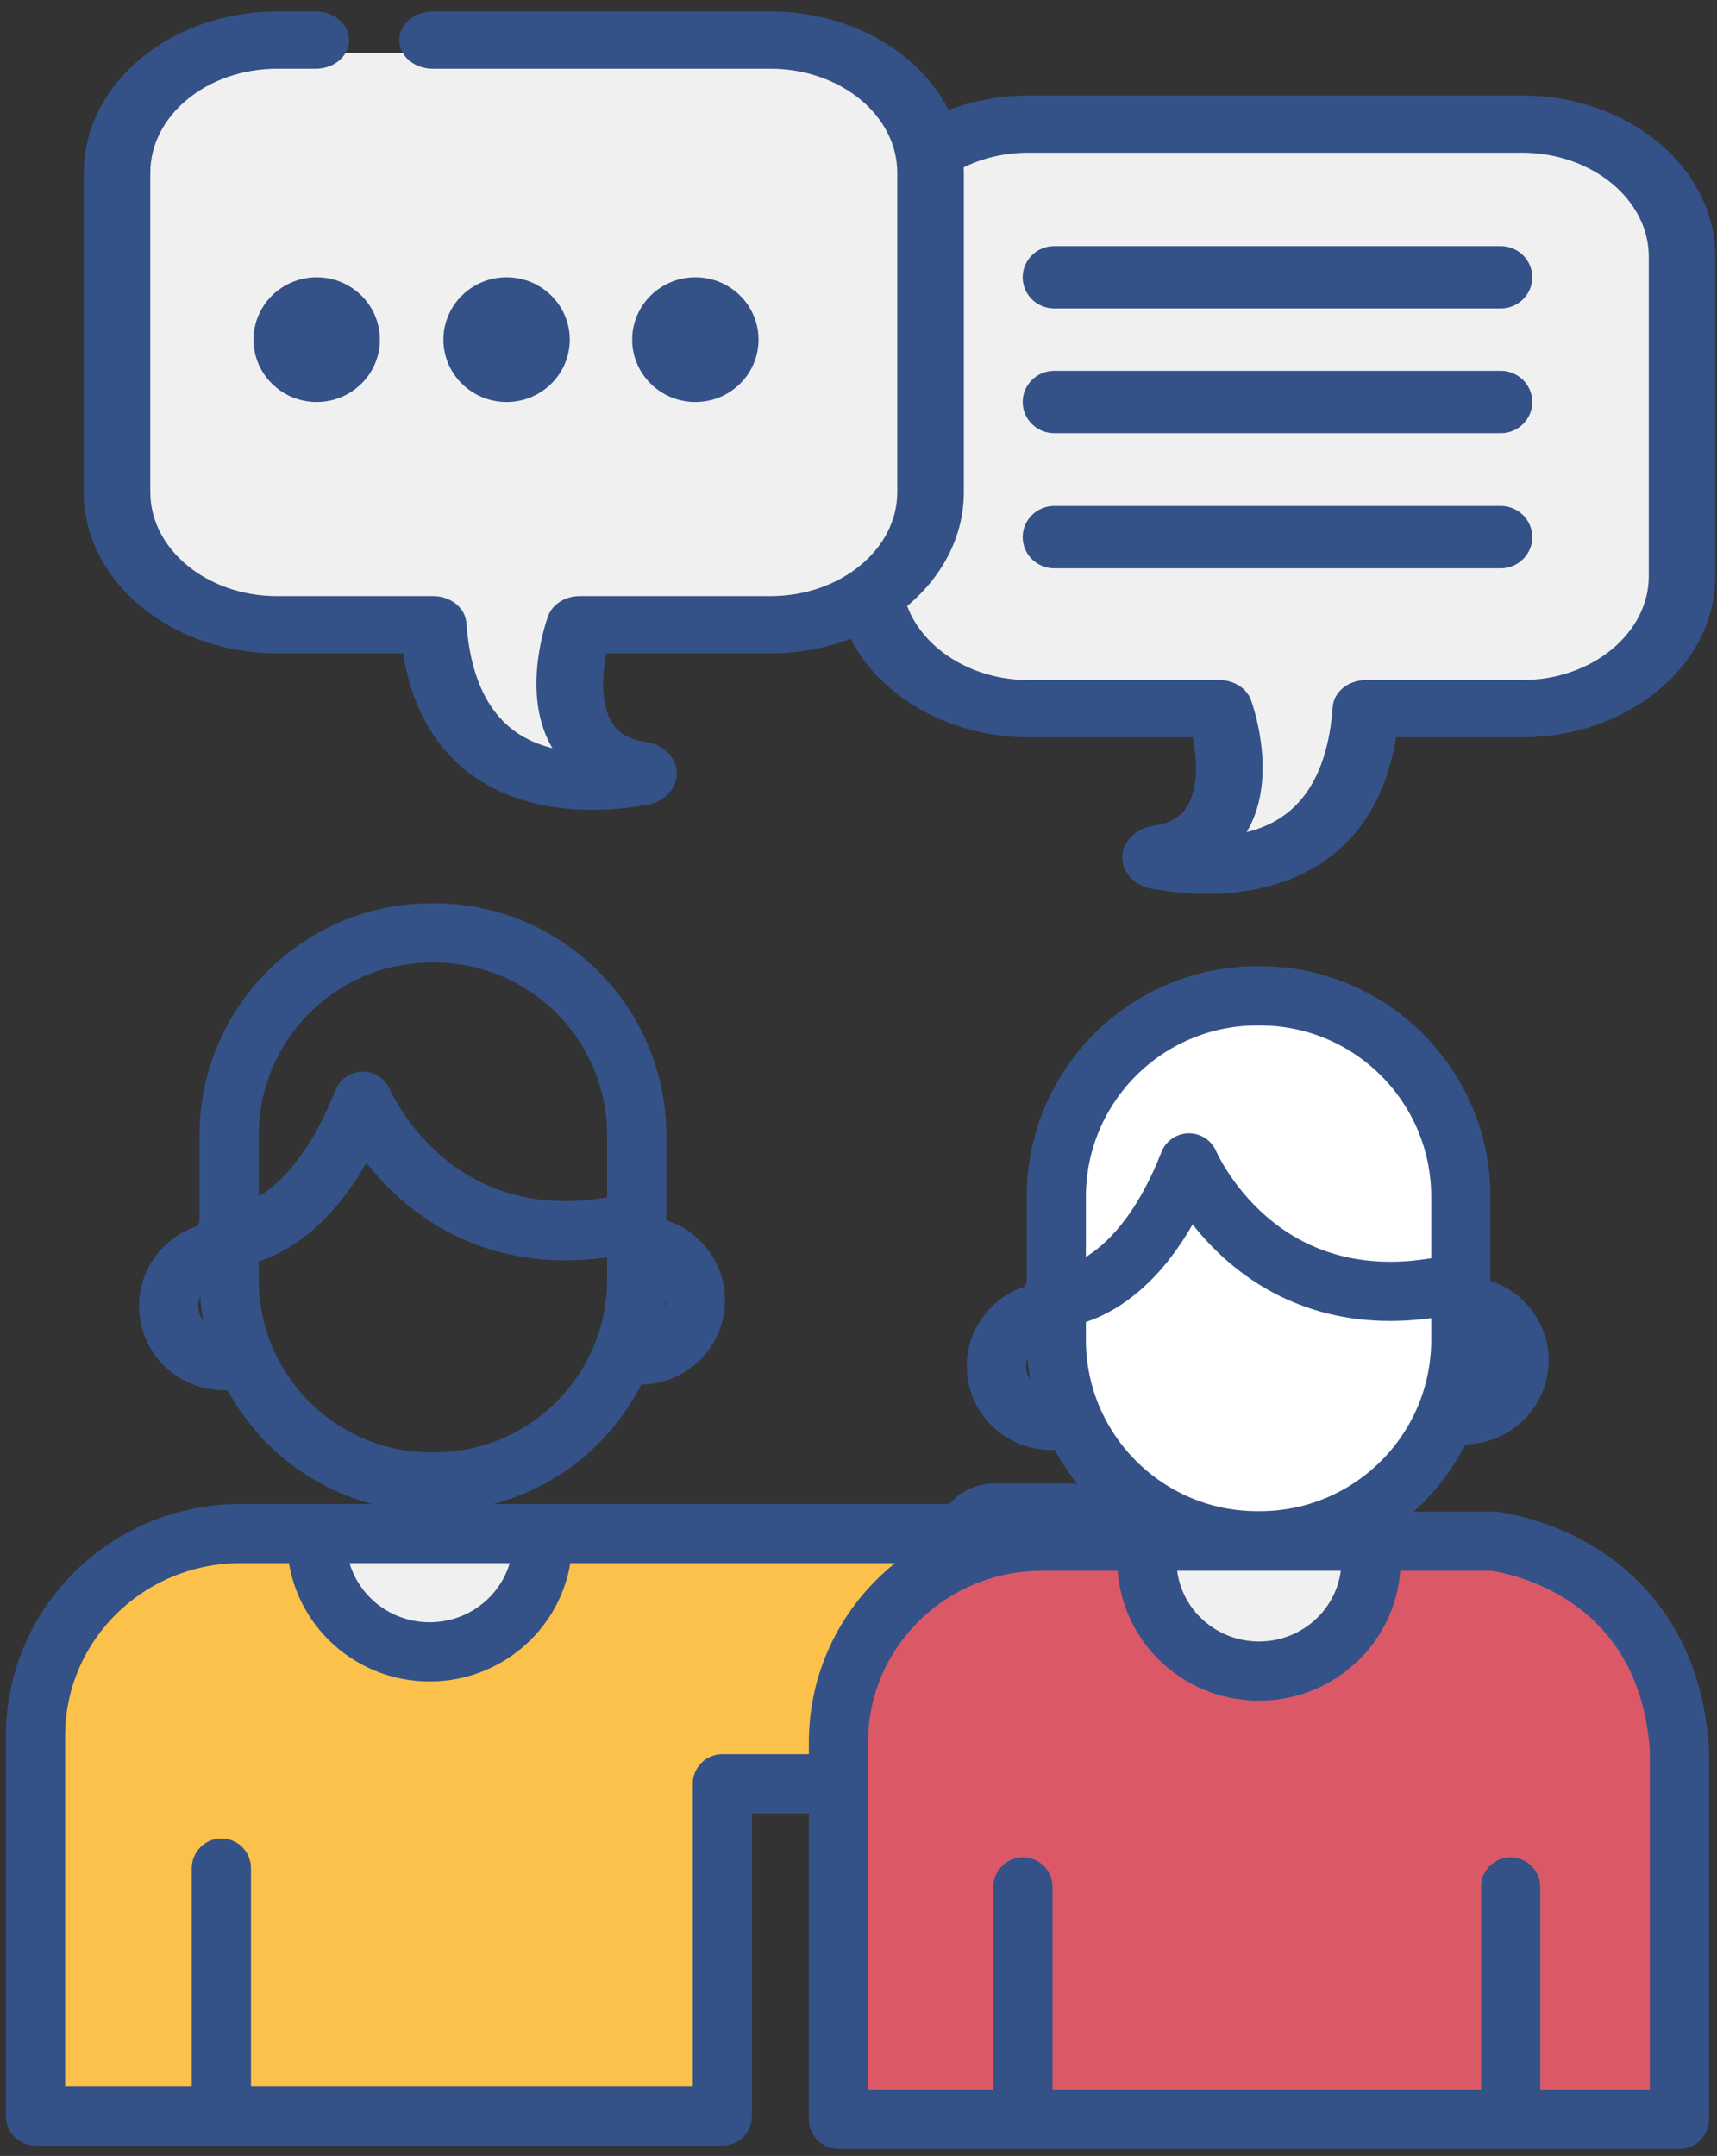 <?xml version="1.0" encoding="UTF-8"?>
<svg width="145px" height="182px" viewBox="0 0 145 182" version="1.1" xmlns="http://www.w3.org/2000/svg" xmlns:xlink="http://www.w3.org/1999/xlink">
    <rect x="0" y="0" width="145" height="182" fill="#333333" stroke="none"/>
    <!-- Generator: sketchtool 52.5 (67469) - http://www.bohemiancoding.com/sketch -->
    <title>AB6D5C33-DC4C-4B92-9529-A4F3E94335AB</title>
    <desc>Created with sketchtool.</desc>
    <g id="Our-Services" stroke="none" stroke-width="1" fill="none" fill-rule="evenodd">
        <g id="1.0-CG_Marketing-Web_Why-join" transform="translate(-230, -3280)">
            <g id="Group-19" transform="translate(214, 3281)">
                <rect id="Rectangle" fill-rule="nonzero" x="0" y="0" width="180" height="180"></rect>
                <g id="Group-64" transform="translate(19, 0)">
                    <path d="M15.914,113.863 C13.334,113.863 11.243,111.799 11.243,109.254 C11.243,106.708 13.334,104.644 15.914,104.644" id="Stroke-1" stroke="#345287" stroke-width="5" stroke-linecap="round" stroke-linejoin="round"></path>
                    <path d="M51.052,113.383 C53.632,113.383 55.723,111.319 55.723,108.773 C55.723,106.227 53.632,104.164 51.052,104.164" id="Stroke-3" stroke="#345287" stroke-width="5" stroke-linecap="round" stroke-linejoin="round"></path>
                    <path d="M33.674,124.107 L33.445,124.107 C24.004,124.107 16.349,116.453 16.349,107.012 L16.349,94.852 C16.349,85.41 24.004,77.756 33.445,77.756 L33.674,77.756 C43.116,77.756 50.769,85.41 50.769,94.852 L50.769,107.012 C50.769,116.453 43.116,124.107 33.674,124.107 Z" id="Stroke-5" stroke="#345287" stroke-width="5" stroke-linecap="round" stroke-linejoin="round"></path>
                    <path d="M15.96,103.492 C15.96,103.492 22.967,103.876 27.638,91.968 C27.638,91.968 33.477,105.796 49.827,102.34" id="Stroke-7" stroke="#345287" stroke-width="5" stroke-linecap="round" stroke-linejoin="round"></path>
                    <path d="M18.013,130.363 L22.542,130.363 L32.809,139.983 L45.643,130.363 L81.279,130.363 L81.668,151.489 L58.701,151.489 L58.701,179.529 L0.7,179.529 L0.7,147.447 C0.7,138.011 8.451,130.363 18.013,130.363" id="Fill-9" fill="#FCC14A"></path>
                    <path d="M43.096,129.845 C43.096,135.042 38.826,139.256 33.56,139.256 C28.292,139.256 24.023,135.042 24.023,129.845" id="Fill-11" fill="#F0F0F0"></path>
                    <path d="M42.82,129.035 C42.82,134.233 38.55,138.446 33.283,138.446 C28.016,138.446 23.746,134.233 23.746,129.035" id="Stroke-13" stroke="#345287" stroke-width="5" stroke-linecap="round" stroke-linejoin="round"></path>
                    <path d="M17.314,128.459 L80.579,128.459 L80.969,149.585 L58.002,149.585 L58.002,177.625 L0,177.625 L0,145.543 C0,136.107 7.751,128.459 17.314,128.459 Z" id="Stroke-15" stroke="#345287" stroke-width="5" stroke-linecap="round" stroke-linejoin="round"></path>
                    <path d="M15.695,156.701 L15.695,175.954" id="Stroke-17" stroke="#345287" stroke-width="5" stroke-linecap="round" stroke-linejoin="round"></path>
                    <path d="M80.968,129.227 L86.808,129.227 C92.397,129.227 96.928,133.698 96.928,139.214 C96.928,144.73 92.397,149.201 86.808,149.201 L82.137,149.201" id="Stroke-19" stroke="#345287" stroke-width="10" stroke-linecap="round" stroke-linejoin="round"></path>
                    <path d="M77.896,40.541 L77.896,13.581 C77.896,13.329 77.885,13.079 77.867,12.83 C79.655,11.887 81.706,11.391 83.866,11.391 L125.532,11.391 C131.712,11.391 136.74,15.553 136.74,20.671 L136.74,47.63 C136.74,52.746 131.712,56.91 125.532,56.91 L112.352,56.91 C111.129,56.91 110.118,57.7 110.045,58.711 C109.706,63.459 108.104,66.766 105.285,68.539 C104.009,69.34 102.57,69.772 101.151,69.974 C101.244,69.863 101.333,69.752 101.419,69.636 C104.581,65.392 102.438,58.997 102.182,58.282 C101.893,57.468 100.991,56.91 99.967,56.91 L83.866,56.91 C78.763,56.91 74.302,53.996 73.026,49.988 C76.024,47.6 77.896,44.25 77.896,40.541" id="Fill-21" fill="#F0F0F0"></path>
                    <path d="M86.033,25.039 L123.733,25.039 C125.206,25.039 126.401,23.86 126.401,22.407 C126.401,20.952 125.206,19.775 123.733,19.775 L86.033,19.775 C84.561,19.775 83.366,20.952 83.366,22.407 C83.366,23.86 84.561,25.039 86.033,25.039" id="Fill-23" fill="#345287"></path>
                    <path d="M86.033,35.568 L123.733,35.568 C125.206,35.568 126.401,34.389 126.401,32.936 C126.401,31.481 125.206,30.303 123.733,30.303 L86.033,30.303 C84.561,30.303 83.366,31.481 83.366,32.936 C83.366,34.389 84.561,35.568 86.033,35.568" id="Fill-25" fill="#345287"></path>
                    <path d="M86.033,46.974 L123.733,46.974 C125.206,46.974 126.401,45.795 126.401,44.342 C126.401,42.887 125.206,41.71 123.733,41.71 L86.033,41.71 C84.561,41.71 83.366,42.887 83.366,44.342 C83.366,45.795 84.561,46.974 86.033,46.974" id="Fill-27" fill="#345287"></path>
                    <path d="M61.103,50.991 L47.608,50.991 L45.116,64.335 L38.05,60.826 L30.27,50.991 L19.431,50.991 C12.708,50.991 7.259,45.614 7.259,38.981 L7.259,15.467 C7.259,8.834 12.708,3.457 19.431,3.457 L61.103,3.457 C67.825,3.457 73.274,8.834 73.274,15.467 L73.274,38.981 C73.274,45.614 67.825,50.991 61.103,50.991" id="Fill-29" fill="#F0F0F0"></path>
                    <g id="Group-33" transform="translate(4.241, 0.258)" fill="#345287" stroke="#345287">
                        <path d="M73.655,40.284 L73.655,13.324 C73.655,13.072 73.644,12.821 73.626,12.573 C75.414,11.629 77.465,11.133 79.625,11.133 L121.292,11.133 C127.471,11.133 132.499,15.296 132.499,20.413 L132.499,47.372 C132.499,52.488 127.471,56.652 121.292,56.652 L108.111,56.652 C106.888,56.652 105.878,57.442 105.804,58.453 C105.465,63.202 103.864,66.508 101.044,68.281 C99.768,69.083 98.329,69.514 96.91,69.716 C97.003,69.606 97.092,69.494 97.178,69.378 C100.34,65.134 98.197,58.739 97.941,58.024 C97.652,57.21 96.75,56.652 95.726,56.652 L79.625,56.652 C74.522,56.652 70.061,53.738 68.785,49.73 C71.783,47.343 73.655,43.992 73.655,40.284 M16.158,53.394 L27.224,53.394 C27.938,58.379 30.083,62.025 33.615,64.245 C36.542,66.084 39.897,66.606 42.761,66.606 C44.544,66.606 46.138,66.403 47.319,66.191 C48.557,65.968 49.438,65.047 49.416,63.997 C49.394,62.948 48.472,62.051 47.224,61.866 C45.818,61.657 44.859,61.155 44.207,60.282 C42.83,58.439 43.115,55.37 43.557,53.394 L57.825,53.394 C60.342,53.394 62.721,52.902 64.834,52.034 C67.137,56.999 72.998,60.481 79.625,60.481 L93.892,60.481 C94.335,62.459 94.62,65.529 93.242,67.37 C92.591,68.242 91.632,68.746 90.224,68.954 C88.979,69.14 88.06,70.035 88.035,71.082 C88.009,72.145 88.868,73.049 90.131,73.28 C91.312,73.493 92.905,73.695 94.687,73.695 C97.553,73.695 100.91,73.173 103.838,71.332 C107.368,69.112 109.512,65.467 110.225,60.481 L121.292,60.481 C130.019,60.481 137.12,54.6 137.12,47.371 L137.12,20.413 C137.12,13.183 130.019,7.303 121.292,7.303 L79.625,7.303 C77.187,7.303 74.782,7.775 72.616,8.659 C70.34,3.728 64.571,0.213 57.826,0.213 L29.29,0.213 C28.014,0.213 26.979,1.07 26.979,2.128 C26.979,3.187 28.014,4.044 29.29,4.044 L57.826,4.044 C64.006,4.044 69.033,8.206 69.033,13.324 L69.033,40.284 C69.033,45.401 64.006,49.564 57.826,49.564 L41.724,49.564 C40.7,49.564 39.799,50.122 39.508,50.936 C39.253,51.651 37.11,58.046 40.271,62.29 C40.357,62.404 40.446,62.517 40.539,62.627 C39.121,62.425 37.683,61.993 36.408,61.192 C33.588,59.42 31.986,56.113 31.646,51.365 C31.573,50.354 30.562,49.564 29.339,49.564 L16.158,49.564 C9.978,49.564 4.951,45.401 4.951,40.284 L4.951,13.324 C4.951,8.206 9.978,4.044 16.158,4.044 L19.431,4.044 C20.707,4.044 21.742,3.187 21.742,2.128 C21.742,1.07 20.707,0.213 19.431,0.213 L16.158,0.213 C7.43,0.213 0.33,6.094 0.33,13.324 L0.33,40.284 C0.33,47.512 7.43,53.394 16.158,53.394" id="Fill-31"></path>
                    </g>
                    <path d="M29.08,27.671 C29.08,30.578 26.692,32.936 23.746,32.936 C20.799,32.936 18.41,30.578 18.41,27.671 C18.41,24.764 20.799,22.407 23.746,22.407 C26.692,22.407 29.08,24.764 29.08,27.671" id="Fill-34" fill="#345287"></path>
                    <path d="M45.116,27.671 C45.116,30.578 42.727,32.936 39.781,32.936 C36.835,32.936 34.446,30.578 34.446,27.671 C34.446,24.764 36.835,22.407 39.781,22.407 C42.727,22.407 45.116,24.764 45.116,27.671" id="Fill-36" fill="#345287"></path>
                    <path d="M61.058,27.671 C61.058,30.578 58.67,32.936 55.723,32.936 C52.777,32.936 50.388,30.578 50.388,27.671 C50.388,24.764 52.777,22.407 55.723,22.407 C58.67,22.407 61.058,24.764 61.058,27.671" id="Fill-38" fill="#345287"></path>
                    <path d="M85.78,118.901 C83.219,118.901 81.144,116.853 81.144,114.326 C81.144,111.8 83.219,109.752 85.78,109.752" id="Stroke-40" stroke="#345287" stroke-width="5" stroke-linecap="round" stroke-linejoin="round"></path>
                    <path d="M120.647,118.424 C123.208,118.424 125.283,116.376 125.283,113.85 C125.283,111.323 123.208,109.275 120.647,109.275" id="Stroke-42" stroke="#345287" stroke-width="5" stroke-linecap="round" stroke-linejoin="round"></path>
                    <path d="M102.734,128.328 L102.516,128.328 C93.477,128.328 86.15,121.001 86.15,111.962 L86.15,99.965 C86.15,90.926 93.477,83.599 102.516,83.599 L102.734,83.599 C111.773,83.599 119.1,90.926 119.1,99.965 L119.1,111.962 C119.1,121.001 111.773,128.328 102.734,128.328" id="Fill-44" fill="#FFFFFF"></path>
                    <path d="M103.399,129.068 L103.172,129.068 C93.801,129.068 86.205,121.472 86.205,112.101 L86.205,100.033 C86.205,90.662 93.801,83.066 103.172,83.066 L103.399,83.066 C112.77,83.066 120.367,90.662 120.367,100.033 L120.367,112.101 C120.367,121.472 112.77,129.068 103.399,129.068 Z" id="Stroke-46" stroke="#345287" stroke-width="5" stroke-linecap="round" stroke-linejoin="round"></path>
                    <path d="M85.819,108.608 C85.819,108.608 92.773,108.989 97.409,97.171 C97.409,97.171 103.204,110.895 119.431,107.464" id="Stroke-48" stroke="#345287" stroke-width="5" stroke-linecap="round" stroke-linejoin="round"></path>
                    <path d="M112.477,129.677 C112.477,134.835 108.239,139.017 103.011,139.017 C97.783,139.017 93.545,134.835 93.545,129.677" id="Stroke-50" stroke="#345287" stroke-width="10" stroke-linecap="round" stroke-linejoin="round"></path>
                    <path d="M124.651,177.902 L109.583,177.902 L67.085,177.902 L67.085,146.061 C67.085,136.696 74.778,129.105 84.269,129.105 L122.39,129.105 C122.39,129.105 137.003,130.599 138.108,146.709 L138.108,177.902 L126.081,177.902" id="Fill-52" fill="#DB5967"></path>
                    <g id="Group-57" transform="translate(93.77, 130.31)">
                        <path d="M19.016,0.42 C19.016,5.578 14.778,9.76 9.55,9.76 C4.322,9.76 0.085,5.578 0.085,0.42" id="Fill-54" fill="#F0F0F0"></path>
                        <path d="M19.016,0.42 C19.016,5.578 14.778,9.76 9.55,9.76 C4.322,9.76 0.085,5.578 0.085,0.42" id="Stroke-56" stroke="#345287" stroke-width="5" stroke-linecap="round" stroke-linejoin="round"></path>
                    </g>
                    <path d="M125.374,177.902 L110.307,177.902 L67.809,177.902 L67.809,146.061 C67.809,136.696 75.502,129.105 84.992,129.105 L123.113,129.105 C123.113,129.105 137.727,130.599 138.831,146.709 L138.831,177.902 L128.569,177.902 L125.374,177.902 Z" id="Stroke-58" stroke="#345287" stroke-width="5" stroke-linecap="round" stroke-linejoin="round"></path>
                    <path d="M83.386,158.29 L83.386,177.399" id="Stroke-60" stroke="#345287" stroke-width="5" stroke-linecap="round" stroke-linejoin="round"></path>
                    <path d="M124.573,158.29 L124.573,177.399" id="Stroke-62" stroke="#345287" stroke-width="5" stroke-linecap="round" stroke-linejoin="round"></path>
                </g>
            </g>
        </g>
    </g>
</svg>